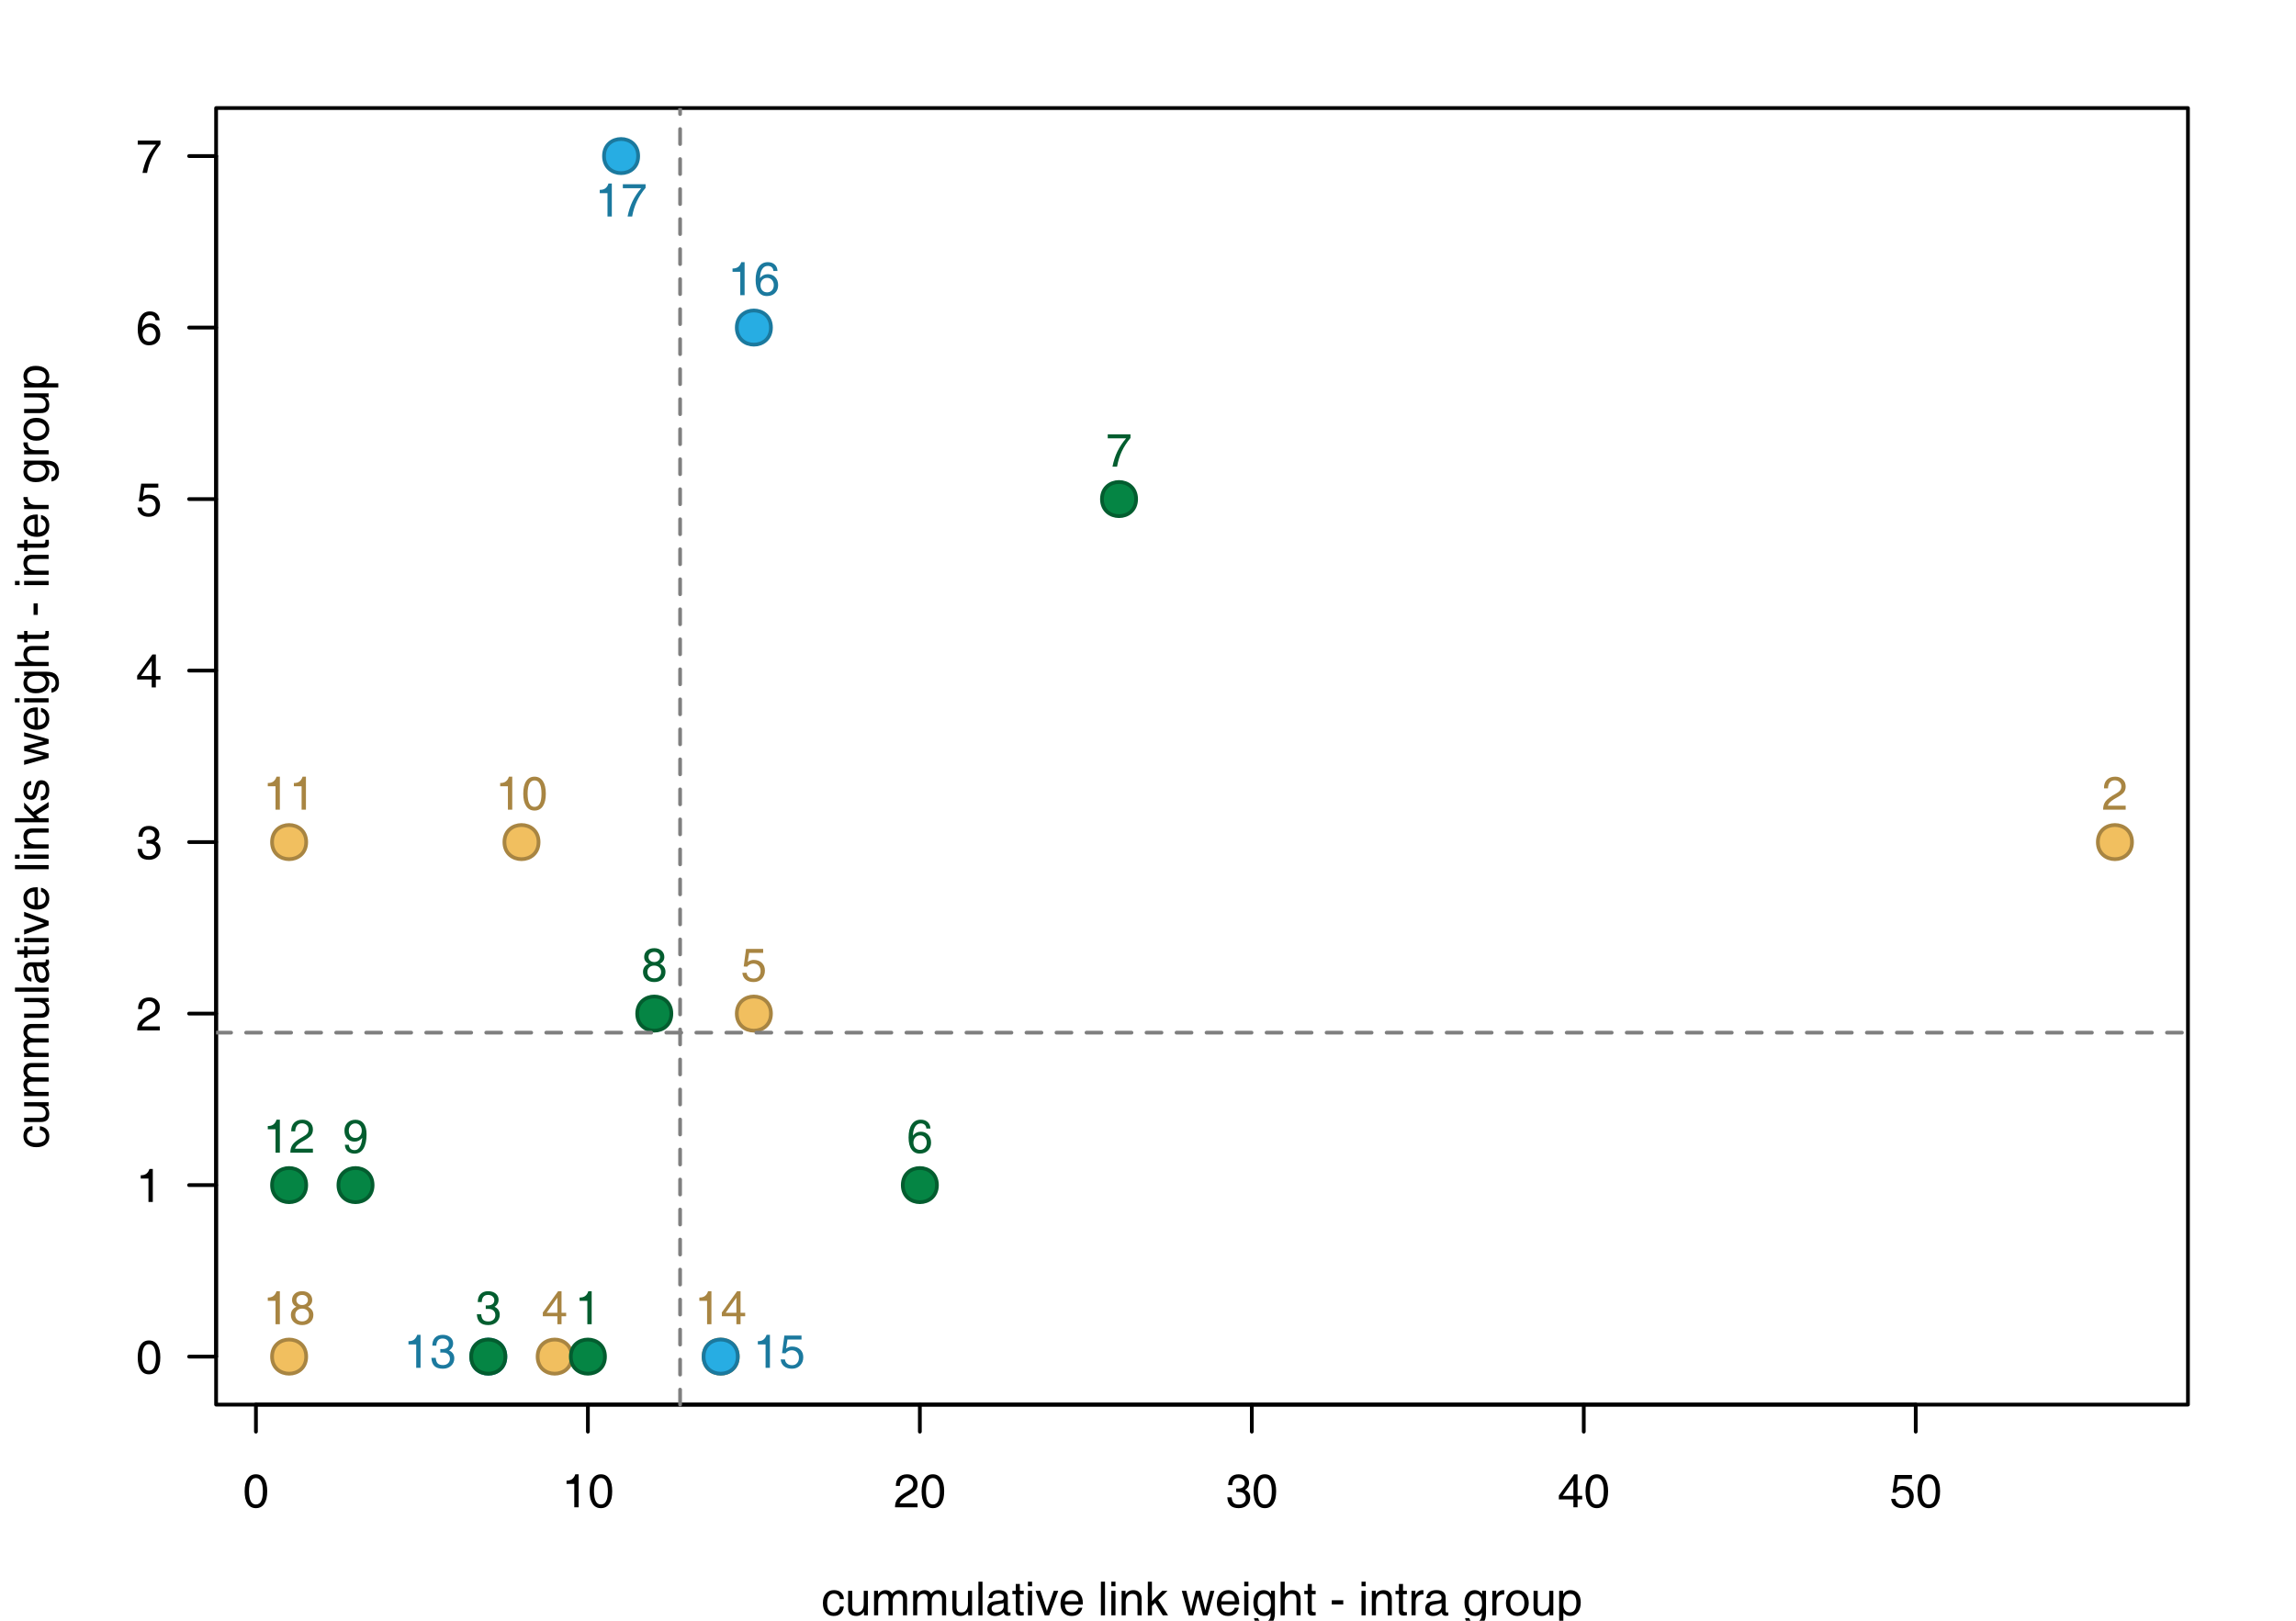 <?xml version="1.0" encoding="UTF-8"?>
<svg xmlns="http://www.w3.org/2000/svg" xmlns:xlink="http://www.w3.org/1999/xlink" width="612pt" height="432pt" viewBox="0 0 612 432" version="1.1">
<defs>
<g>
<symbol overflow="visible" id="glyph0-0">
<path style="stroke:none;" d="M 0 -7.781 L 3.469 -7.781 L 3.469 0 L 0 0 Z M 0.609 -7.172 L 0.609 -0.609 L 2.859 -0.609 L 2.859 -7.172 Z M 0.609 -7.172 "/>
</symbol>
<symbol overflow="visible" id="glyph0-1">
<path style="stroke:none;" d="M 3.469 0.234 C 2.508 0.234 1.77 -0.156 1.25 -0.938 C 0.727 -1.719 0.469 -2.828 0.469 -4.266 C 0.469 -5.711 0.727 -6.828 1.25 -7.609 C 1.77 -8.398 2.508 -8.797 3.469 -8.797 C 4.438 -8.797 5.18 -8.398 5.703 -7.609 C 6.223 -6.828 6.484 -5.711 6.484 -4.266 C 6.484 -2.828 6.223 -1.719 5.703 -0.938 C 5.18 -0.156 4.438 0.234 3.469 0.234 Z M 3.469 -0.75 C 4.094 -0.75 4.555 -1.039 4.859 -1.625 C 5.172 -2.219 5.328 -3.098 5.328 -4.266 C 5.328 -5.441 5.172 -6.32 4.859 -6.906 C 4.555 -7.5 4.094 -7.797 3.469 -7.797 C 2.852 -7.797 2.395 -7.5 2.094 -6.906 C 1.789 -6.32 1.633 -5.441 1.625 -4.266 C 1.633 -3.098 1.789 -2.219 2.094 -1.625 C 2.395 -1.039 2.852 -0.75 3.469 -0.75 Z M 3.469 -0.75 "/>
</symbol>
<symbol overflow="visible" id="glyph0-2">
<path style="stroke:none;" d="M 3.328 0 L 3.328 -6.234 L 1.266 -6.234 L 1.266 -7.109 C 1.867 -7.098 2.359 -7.227 2.734 -7.5 C 3.117 -7.781 3.406 -8.211 3.594 -8.797 L 4.484 -8.797 L 4.484 0 Z M 3.328 0 "/>
</symbol>
<symbol overflow="visible" id="glyph0-3">
<path style="stroke:none;" d="M 6.344 -6.203 C 6.344 -5.555 6.176 -5.023 5.844 -4.609 C 5.508 -4.191 4.883 -3.727 3.969 -3.219 C 2.977 -2.676 2.301 -2.18 1.938 -1.734 C 1.789 -1.535 1.664 -1.312 1.562 -1.062 L 6.344 -1.062 L 6.344 0 L 0.328 0 C 0.328 -0.926 0.555 -1.68 1.016 -2.266 C 1.473 -2.859 2.332 -3.5 3.594 -4.188 C 4.207 -4.531 4.625 -4.844 4.844 -5.125 C 5.07 -5.414 5.188 -5.785 5.188 -6.234 C 5.188 -6.703 5.02 -7.082 4.688 -7.375 C 4.352 -7.676 3.926 -7.828 3.406 -7.828 C 2.863 -7.828 2.438 -7.641 2.125 -7.266 C 1.812 -6.891 1.645 -6.363 1.625 -5.688 L 0.562 -5.688 C 0.539 -6.656 0.797 -7.414 1.328 -7.969 C 1.867 -8.52 2.613 -8.797 3.562 -8.797 C 4.375 -8.797 5.039 -8.551 5.562 -8.062 C 6.082 -7.582 6.344 -6.961 6.344 -6.203 Z M 6.344 -6.203 "/>
</symbol>
<symbol overflow="visible" id="glyph0-4">
<path style="stroke:none;" d="M 5.078 -6.406 C 5.078 -6.82 4.914 -7.16 4.594 -7.422 C 4.281 -7.68 3.879 -7.812 3.391 -7.812 C 2.867 -7.812 2.469 -7.648 2.188 -7.328 C 1.914 -7.016 1.766 -6.539 1.734 -5.906 L 0.672 -5.906 C 0.672 -6.82 0.91 -7.531 1.391 -8.031 C 1.879 -8.539 2.562 -8.797 3.438 -8.797 C 4.27 -8.797 4.941 -8.582 5.453 -8.156 C 5.961 -7.738 6.219 -7.191 6.219 -6.516 C 6.219 -5.836 5.961 -5.285 5.453 -4.859 C 5.359 -4.785 5.254 -4.711 5.141 -4.641 C 5.348 -4.547 5.535 -4.438 5.703 -4.312 C 6.254 -3.875 6.531 -3.289 6.531 -2.562 C 6.531 -1.738 6.242 -1.066 5.672 -0.547 C 5.098 -0.023 4.363 0.234 3.469 0.234 C 2.488 0.234 1.75 0 1.25 -0.469 C 0.75 -0.945 0.473 -1.676 0.422 -2.656 L 1.578 -2.656 C 1.641 -1.969 1.816 -1.473 2.109 -1.172 C 2.41 -0.879 2.879 -0.734 3.516 -0.734 C 4.055 -0.734 4.5 -0.891 4.844 -1.203 C 5.188 -1.516 5.359 -1.914 5.359 -2.406 C 5.359 -2.914 5.191 -3.32 4.859 -3.625 C 4.578 -3.883 4.211 -4.031 3.766 -4.062 C 3.555 -4.07 3.359 -4.078 3.172 -4.078 C 2.984 -4.078 2.859 -4.07 2.797 -4.062 L 2.797 -5.016 C 2.891 -5.004 3.031 -5 3.219 -5 C 3.406 -5 3.586 -5.008 3.766 -5.031 C 4.117 -5.07 4.406 -5.188 4.625 -5.375 C 4.926 -5.625 5.078 -5.969 5.078 -6.406 Z M 5.078 -6.406 "/>
</symbol>
<symbol overflow="visible" id="glyph0-5">
<path style="stroke:none;" d="M 4.188 -2.109 L 0.312 -2.109 L 0.312 -3.125 L 4.375 -8.781 L 5.297 -8.781 L 5.297 -3.047 L 6.531 -3.047 L 6.531 -2.109 L 5.297 -2.109 L 5.297 0 L 4.188 0 Z M 4.188 -3.047 L 4.188 -7.062 L 1.391 -3.125 L 1.328 -3.047 Z M 4.188 -3.047 "/>
</symbol>
<symbol overflow="visible" id="glyph0-6">
<path style="stroke:none;" d="M 6.422 -2.828 C 6.422 -1.93 6.141 -1.195 5.578 -0.625 C 5.016 -0.051 4.289 0.234 3.406 0.234 C 2.531 0.234 1.828 0.016 1.297 -0.422 C 0.766 -0.859 0.469 -1.461 0.406 -2.234 L 1.547 -2.234 C 1.609 -1.742 1.805 -1.363 2.141 -1.094 C 2.473 -0.832 2.91 -0.703 3.453 -0.703 C 3.984 -0.703 4.414 -0.883 4.75 -1.25 C 5.094 -1.625 5.266 -2.102 5.266 -2.688 C 5.266 -3.301 5.086 -3.785 4.734 -4.141 C 4.391 -4.504 3.914 -4.688 3.312 -4.688 C 2.988 -4.688 2.676 -4.609 2.375 -4.453 C 2.07 -4.297 1.844 -4.098 1.688 -3.859 L 0.766 -3.922 L 1.391 -8.609 L 5.953 -8.609 L 5.953 -7.547 L 2.219 -7.547 L 1.844 -5.141 L 1.875 -5.156 C 2.363 -5.5 2.875 -5.672 3.406 -5.672 C 4.332 -5.672 5.066 -5.41 5.609 -4.891 C 6.148 -4.379 6.422 -3.691 6.422 -2.828 Z M 6.422 -2.828 "/>
</symbol>
<symbol overflow="visible" id="glyph0-7">
<path style="stroke:none;" d="M 3.719 -8.797 C 4.488 -8.797 5.102 -8.582 5.562 -8.156 C 6.02 -7.738 6.266 -7.164 6.297 -6.438 L 5.219 -6.438 C 5.176 -6.875 5.023 -7.207 4.766 -7.438 C 4.504 -7.676 4.156 -7.797 3.719 -7.797 C 3.039 -7.797 2.52 -7.473 2.156 -6.828 C 1.832 -6.266 1.656 -5.504 1.625 -4.547 C 2.164 -5.242 2.863 -5.594 3.719 -5.594 C 4.539 -5.594 5.203 -5.32 5.703 -4.781 C 6.211 -4.25 6.469 -3.547 6.469 -2.672 C 6.469 -1.797 6.191 -1.094 5.641 -0.562 C 5.098 -0.031 4.375 0.234 3.469 0.234 C 2.508 0.234 1.77 -0.133 1.25 -0.875 C 0.727 -1.613 0.469 -2.672 0.469 -4.047 C 0.469 -5.566 0.754 -6.738 1.328 -7.562 C 1.891 -8.383 2.688 -8.797 3.719 -8.797 Z M 1.766 -2.672 C 1.766 -2.109 1.926 -1.645 2.25 -1.281 C 2.582 -0.926 3.008 -0.75 3.531 -0.75 C 4.051 -0.75 4.477 -0.926 4.812 -1.281 C 5.145 -1.645 5.312 -2.109 5.312 -2.672 C 5.312 -3.234 5.145 -3.695 4.812 -4.062 C 4.477 -4.426 4.051 -4.609 3.531 -4.609 C 3.008 -4.609 2.582 -4.426 2.25 -4.062 C 1.926 -3.695 1.766 -3.234 1.766 -2.672 Z M 1.766 -2.672 "/>
</symbol>
<symbol overflow="visible" id="glyph0-8">
<path style="stroke:none;" d="M 1.734 0 C 2.016 -1.469 2.457 -2.832 3.062 -4.094 C 3.656 -5.301 4.422 -6.453 5.359 -7.547 L 0.469 -7.547 L 0.469 -8.609 L 6.531 -8.609 L 6.531 -7.641 C 5.57 -6.504 4.801 -5.316 4.219 -4.078 C 3.633 -2.828 3.211 -1.469 2.953 0 Z M 1.734 0 "/>
</symbol>
<symbol overflow="visible" id="glyph0-9">
<path style="stroke:none;" d="M 5.969 -2.344 C 5.852 -1.52 5.562 -0.895 5.094 -0.469 C 4.625 -0.039 4 0.172 3.219 0.172 C 2.352 0.172 1.66 -0.133 1.141 -0.75 C 0.629 -1.375 0.375 -2.211 0.375 -3.266 C 0.375 -4.328 0.641 -5.164 1.172 -5.781 C 1.711 -6.406 2.43 -6.719 3.328 -6.719 C 4.117 -6.719 4.75 -6.504 5.219 -6.078 C 5.688 -5.648 5.938 -5.062 5.969 -4.312 L 4.906 -4.312 C 4.863 -4.781 4.703 -5.141 4.422 -5.391 C 4.141 -5.648 3.766 -5.781 3.297 -5.781 C 2.742 -5.781 2.305 -5.555 1.984 -5.109 C 1.672 -4.66 1.516 -4.047 1.516 -3.266 C 1.516 -2.441 1.66 -1.816 1.953 -1.391 C 2.254 -0.973 2.691 -0.766 3.266 -0.766 C 3.691 -0.766 4.047 -0.898 4.328 -1.172 C 4.617 -1.453 4.812 -1.844 4.906 -2.344 Z M 5.969 -2.344 "/>
</symbol>
<symbol overflow="visible" id="glyph0-10">
<path style="stroke:none;" d="M 1.953 -6.531 L 1.953 -2.312 C 1.953 -1.77 2.055 -1.375 2.266 -1.125 C 2.473 -0.883 2.816 -0.766 3.297 -0.766 C 3.828 -0.766 4.242 -0.969 4.547 -1.375 C 4.859 -1.789 5.016 -2.348 5.016 -3.047 L 5.016 -6.531 L 6.109 -6.531 L 6.109 0 L 5.078 0 L 5.078 -1 C 5.004 -0.875 4.922 -0.758 4.828 -0.656 C 4.359 -0.102 3.77 0.172 3.062 0.172 C 2.32 0.172 1.766 -0.008 1.391 -0.375 C 1.023 -0.75 0.844 -1.305 0.844 -2.047 L 0.844 -6.531 Z M 1.953 -6.531 "/>
</symbol>
<symbol overflow="visible" id="glyph0-11">
<path style="stroke:none;" d="M 0.812 0 L 0.812 -6.531 L 1.859 -6.531 L 1.859 -5.562 L 2.078 -5.859 C 2.566 -6.43 3.156 -6.719 3.844 -6.719 C 4.426 -6.719 4.895 -6.547 5.25 -6.203 C 5.395 -6.047 5.516 -5.867 5.609 -5.672 L 5.781 -5.906 C 6.25 -6.445 6.812 -6.719 7.469 -6.719 C 8.156 -6.719 8.68 -6.531 9.047 -6.156 C 9.422 -5.789 9.609 -5.266 9.609 -4.578 L 9.609 0 L 8.516 0 L 8.516 -4.219 C 8.516 -4.707 8.41 -5.078 8.203 -5.328 C 8.004 -5.586 7.707 -5.719 7.312 -5.719 C 6.844 -5.719 6.469 -5.531 6.188 -5.156 C 5.906 -4.789 5.766 -4.297 5.766 -3.672 L 5.766 0 L 4.656 0 L 4.656 -4.469 C 4.656 -4.875 4.562 -5.18 4.375 -5.391 C 4.195 -5.609 3.93 -5.719 3.578 -5.719 C 3.086 -5.719 2.688 -5.508 2.375 -5.094 C 2.062 -4.688 1.906 -4.156 1.906 -3.5 L 1.906 0 Z M 0.812 0 "/>
</symbol>
<symbol overflow="visible" id="glyph0-12">
<path style="stroke:none;" d="M 0.844 0 L 0.844 -8.969 L 1.938 -8.969 L 1.938 0 Z M 0.844 0 "/>
</symbol>
<symbol overflow="visible" id="glyph0-13">
<path style="stroke:none;" d="M 2.531 0.172 C 1.895 0.172 1.391 0.004 1.016 -0.328 C 0.641 -0.672 0.453 -1.133 0.453 -1.719 C 0.453 -2.301 0.625 -2.766 0.969 -3.109 C 1.32 -3.461 1.836 -3.68 2.516 -3.766 L 4.016 -3.953 C 4.141 -3.961 4.254 -3.984 4.359 -4.016 C 4.504 -4.055 4.613 -4.129 4.688 -4.234 C 4.77 -4.348 4.812 -4.488 4.812 -4.656 L 4.812 -4.703 C 4.812 -5.055 4.676 -5.332 4.406 -5.531 C 4.145 -5.727 3.781 -5.828 3.312 -5.828 C 2.852 -5.828 2.5 -5.719 2.25 -5.5 C 2 -5.289 1.844 -4.984 1.781 -4.578 L 0.781 -4.578 C 0.832 -5.285 1.082 -5.816 1.531 -6.172 C 1.977 -6.535 2.625 -6.719 3.469 -6.719 C 4.258 -6.719 4.863 -6.547 5.281 -6.203 C 5.695 -5.859 5.906 -5.359 5.906 -4.703 L 5.906 -1.109 C 5.906 -1.004 5.938 -0.914 6 -0.844 C 6.07 -0.781 6.164 -0.75 6.281 -0.75 C 6.312 -0.75 6.359 -0.754 6.422 -0.766 C 6.484 -0.773 6.551 -0.785 6.625 -0.797 L 6.625 0 C 6.52 0.039 6.406 0.07 6.281 0.094 C 6.164 0.113 6.07 0.125 6 0.125 C 5.582 0.125 5.281 0.008 5.094 -0.219 C 4.969 -0.363 4.879 -0.578 4.828 -0.859 C 4.742 -0.754 4.648 -0.656 4.547 -0.562 C 3.992 -0.07 3.32 0.172 2.531 0.172 Z M 4.812 -2.594 L 4.812 -3.297 C 4.602 -3.203 4.375 -3.133 4.125 -3.094 L 3.125 -2.953 C 2.594 -2.879 2.203 -2.754 1.953 -2.578 C 1.711 -2.398 1.594 -2.164 1.594 -1.875 C 1.594 -1.508 1.691 -1.227 1.891 -1.031 C 2.098 -0.832 2.383 -0.734 2.75 -0.734 C 3.32 -0.734 3.812 -0.891 4.219 -1.203 C 4.488 -1.422 4.664 -1.672 4.75 -1.953 C 4.77 -2.004 4.785 -2.086 4.797 -2.203 C 4.805 -2.316 4.812 -2.445 4.812 -2.594 Z M 4.812 -2.594 "/>
</symbol>
<symbol overflow="visible" id="glyph0-14">
<path style="stroke:none;" d="M 3.203 0 C 2.836 0.051 2.566 0.078 2.391 0.078 C 1.91 0.078 1.57 -0.023 1.375 -0.234 C 1.176 -0.453 1.078 -0.816 1.078 -1.328 L 1.078 -5.641 L 0.172 -5.641 L 0.172 -6.531 L 1.078 -6.531 L 1.078 -8.359 L 2.172 -8.359 L 2.172 -6.531 L 3.203 -6.531 L 3.203 -5.641 L 2.172 -5.641 L 2.172 -1.328 C 2.172 -1.18 2.227 -1.066 2.344 -0.984 C 2.469 -0.898 2.625 -0.859 2.812 -0.859 L 3.203 -0.859 Z M 3.203 0 "/>
</symbol>
<symbol overflow="visible" id="glyph0-15">
<path style="stroke:none;" d="M 0.844 0 L 0.844 -6.531 L 1.953 -6.531 L 1.953 0 Z M 0.844 -8.969 L 1.953 -8.969 L 1.953 -7.734 L 0.844 -7.734 Z M 0.844 -8.969 "/>
</symbol>
<symbol overflow="visible" id="glyph0-16">
<path style="stroke:none;" d="M 0.094 -6.531 L 1.375 -6.531 L 3.125 -1.188 L 4.938 -6.531 L 6.156 -6.531 L 3.719 0 L 2.547 0 Z M 0.094 -6.531 "/>
</symbol>
<symbol overflow="visible" id="glyph0-17">
<path style="stroke:none;" d="M 3.469 0.172 C 2.551 0.172 1.828 -0.117 1.297 -0.703 C 0.766 -1.285 0.5 -2.094 0.5 -3.125 C 0.5 -4.227 0.773 -5.102 1.328 -5.75 C 1.891 -6.395 2.645 -6.719 3.594 -6.719 C 4.445 -6.719 5.133 -6.398 5.656 -5.766 C 6.188 -5.141 6.453 -4.305 6.453 -3.266 L 6.438 -2.875 L 1.672 -2.875 C 1.711 -2.227 1.859 -1.734 2.109 -1.391 C 2.422 -0.973 2.91 -0.766 3.578 -0.766 C 3.992 -0.766 4.359 -0.883 4.672 -1.125 C 4.984 -1.363 5.176 -1.664 5.25 -2.031 L 6.328 -2.031 C 6.172 -1.312 5.848 -0.766 5.359 -0.391 C 4.867 -0.016 4.238 0.172 3.469 0.172 Z M 5.297 -3.766 C 5.266 -4.367 5.117 -4.844 4.859 -5.188 C 4.555 -5.562 4.117 -5.75 3.547 -5.75 C 2.961 -5.75 2.5 -5.531 2.156 -5.094 C 1.883 -4.758 1.723 -4.316 1.672 -3.766 Z M 5.297 -3.766 "/>
</symbol>
<symbol overflow="visible" id="glyph0-18">
<path style="stroke:none;" d=""/>
</symbol>
<symbol overflow="visible" id="glyph0-19">
<path style="stroke:none;" d="M 0.812 0 L 0.812 -6.531 L 1.859 -6.531 L 1.859 -5.562 L 2.094 -5.891 C 2.57 -6.441 3.172 -6.719 3.891 -6.719 C 4.609 -6.719 5.16 -6.52 5.547 -6.125 C 5.941 -5.738 6.141 -5.188 6.141 -4.469 L 6.141 0 L 5.047 0 L 5.047 -4.109 C 5.047 -4.68 4.93 -5.094 4.703 -5.344 C 4.484 -5.594 4.125 -5.719 3.625 -5.719 C 3.102 -5.719 2.688 -5.516 2.375 -5.109 C 2.062 -4.711 1.906 -4.176 1.906 -3.5 L 1.906 0 Z M 0.812 0 "/>
</symbol>
<symbol overflow="visible" id="glyph0-20">
<path style="stroke:none;" d="M 0.844 0 L 0.844 -8.969 L 1.938 -8.969 L 1.938 -3.797 L 4.688 -6.531 L 6.094 -6.531 L 3.609 -4.109 L 6.25 0 L 4.828 0 L 2.797 -3.328 L 1.938 -2.484 L 1.938 0 Z M 0.844 0 "/>
</symbol>
<symbol overflow="visible" id="glyph0-21">
<path style="stroke:none;" d="M 2.031 0 L 0.172 -6.531 L 1.391 -6.531 L 2.641 -1.328 L 3.906 -6.531 L 5.141 -6.531 L 6.453 -1.297 L 7.766 -6.531 L 8.859 -6.531 L 7.016 0 L 5.828 0 L 4.484 -5.109 L 3.203 0 Z M 2.031 0 "/>
</symbol>
<symbol overflow="visible" id="glyph0-22">
<path style="stroke:none;" d="M 3.203 1.844 C 3.836 1.844 4.316 1.645 4.641 1.25 C 4.973 0.852 5.141 0.273 5.141 -0.484 L 5.141 -0.703 L 5.141 -0.688 C 4.68 -0.113 4.086 0.172 3.359 0.172 C 2.484 0.172 1.785 -0.148 1.266 -0.797 C 0.754 -1.453 0.5 -2.336 0.5 -3.453 C 0.5 -4.43 0.754 -5.219 1.266 -5.812 C 1.773 -6.414 2.441 -6.719 3.266 -6.719 C 4.047 -6.719 4.664 -6.379 5.125 -5.703 L 5.203 -5.594 L 5.203 -6.531 L 6.234 -6.531 L 6.234 -0.484 C 6.234 0.617 5.984 1.438 5.484 1.969 C 4.992 2.5 4.238 2.766 3.219 2.766 C 2.477 2.766 1.891 2.594 1.453 2.25 C 1.023 1.906 0.766 1.406 0.672 0.75 L 1.797 0.75 C 1.859 1.102 2.008 1.375 2.25 1.562 C 2.5 1.75 2.816 1.844 3.203 1.844 Z M 3.422 -5.719 C 2.805 -5.719 2.352 -5.52 2.062 -5.125 C 1.781 -4.738 1.641 -4.125 1.641 -3.281 C 1.641 -2.477 1.789 -1.859 2.094 -1.422 C 2.406 -0.992 2.848 -0.781 3.422 -0.781 C 3.953 -0.781 4.379 -0.977 4.703 -1.375 C 5.023 -1.77 5.188 -2.297 5.188 -2.953 C 5.188 -3.879 5.039 -4.57 4.75 -5.031 C 4.457 -5.488 4.016 -5.719 3.422 -5.719 Z M 3.422 -5.719 "/>
</symbol>
<symbol overflow="visible" id="glyph0-23">
<path style="stroke:none;" d="M 0.812 0 L 0.812 -8.969 L 1.906 -8.969 L 1.906 -5.641 L 2.094 -5.891 C 2.57 -6.441 3.172 -6.719 3.891 -6.719 C 4.609 -6.719 5.16 -6.52 5.547 -6.125 C 5.941 -5.738 6.141 -5.188 6.141 -4.469 L 6.141 0 L 5.047 0 L 5.047 -4.203 C 5.047 -4.742 4.941 -5.129 4.734 -5.359 C 4.523 -5.598 4.188 -5.719 3.719 -5.719 C 3.164 -5.719 2.723 -5.516 2.391 -5.109 C 2.066 -4.711 1.906 -4.176 1.906 -3.5 L 1.906 0 Z M 0.812 0 "/>
</symbol>
<symbol overflow="visible" id="glyph0-24">
<path style="stroke:none;" d="M 0.547 -4.016 L 3.609 -4.016 L 3.609 -2.891 L 0.547 -2.891 Z M 0.547 -4.016 "/>
</symbol>
<symbol overflow="visible" id="glyph0-25">
<path style="stroke:none;" d="M 0.969 0 L 0.969 -6.531 L 2.016 -6.531 L 2.016 -5.406 C 2.109 -5.582 2.207 -5.742 2.312 -5.891 C 2.727 -6.441 3.238 -6.719 3.844 -6.719 C 3.938 -6.719 4.039 -6.703 4.156 -6.672 L 4.156 -5.547 L 3.922 -5.547 C 3.328 -5.547 2.867 -5.367 2.547 -5.016 C 2.223 -4.66 2.062 -4.156 2.062 -3.5 L 2.062 0 Z M 0.969 0 "/>
</symbol>
<symbol overflow="visible" id="glyph0-26">
<path style="stroke:none;" d="M 3.469 0.172 C 2.57 0.172 1.844 -0.145 1.281 -0.781 C 0.719 -1.414 0.438 -2.242 0.438 -3.266 C 0.438 -4.305 0.719 -5.141 1.281 -5.766 C 1.844 -6.398 2.57 -6.719 3.469 -6.719 C 4.383 -6.719 5.117 -6.398 5.672 -5.766 C 6.234 -5.141 6.516 -4.305 6.516 -3.266 C 6.516 -2.242 6.234 -1.414 5.672 -0.781 C 5.117 -0.145 4.383 0.172 3.469 0.172 Z M 3.469 -0.766 C 4.051 -0.766 4.508 -0.988 4.844 -1.438 C 5.188 -1.895 5.359 -2.504 5.359 -3.266 C 5.359 -4.035 5.188 -4.645 4.844 -5.094 C 4.508 -5.551 4.051 -5.781 3.469 -5.781 C 2.895 -5.781 2.438 -5.551 2.094 -5.094 C 1.758 -4.645 1.594 -4.035 1.594 -3.266 C 1.594 -2.504 1.758 -1.895 2.094 -1.438 C 2.438 -0.988 2.895 -0.766 3.469 -0.766 Z M 3.469 -0.766 "/>
</symbol>
<symbol overflow="visible" id="glyph0-27">
<path style="stroke:none;" d="M 0.719 -6.531 L 1.766 -6.531 L 1.766 -5.609 L 1.828 -5.688 C 2.297 -6.375 2.914 -6.719 3.688 -6.719 C 4.539 -6.719 5.219 -6.426 5.719 -5.844 C 6.219 -5.258 6.469 -4.461 6.469 -3.453 C 6.469 -2.328 6.211 -1.441 5.703 -0.797 C 5.203 -0.148 4.508 0.172 3.625 0.172 C 2.883 0.172 2.297 -0.109 1.859 -0.672 L 1.828 -0.719 L 1.828 2.578 L 0.719 2.578 Z M 3.562 -0.781 C 4.133 -0.781 4.566 -0.992 4.859 -1.422 C 5.16 -1.859 5.312 -2.492 5.312 -3.328 C 5.312 -4.141 5.172 -4.738 4.891 -5.125 C 4.609 -5.52 4.172 -5.719 3.578 -5.719 C 2.961 -5.719 2.516 -5.492 2.234 -5.047 C 1.961 -4.609 1.828 -3.91 1.828 -2.953 C 1.828 -2.254 1.977 -1.719 2.281 -1.344 C 2.582 -0.969 3.008 -0.781 3.562 -0.781 Z M 3.562 -0.781 "/>
</symbol>
<symbol overflow="visible" id="glyph0-28">
<path style="stroke:none;" d="M 5 -4.656 C 5.227 -4.551 5.441 -4.414 5.641 -4.25 C 6.191 -3.812 6.469 -3.227 6.469 -2.5 C 6.469 -1.676 6.191 -1.016 5.641 -0.516 C 5.086 -0.016 4.363 0.234 3.469 0.234 C 2.57 0.234 1.848 -0.016 1.297 -0.516 C 0.742 -1.016 0.469 -1.676 0.469 -2.5 C 0.469 -3.227 0.742 -3.816 1.297 -4.266 C 1.492 -4.422 1.707 -4.547 1.938 -4.641 C 1.789 -4.723 1.648 -4.812 1.516 -4.906 C 1.023 -5.289 0.781 -5.797 0.781 -6.422 C 0.781 -7.129 1.023 -7.703 1.516 -8.141 C 2.016 -8.578 2.664 -8.797 3.469 -8.797 C 4.27 -8.797 4.914 -8.578 5.406 -8.141 C 5.906 -7.703 6.156 -7.129 6.156 -6.422 C 6.156 -5.797 5.906 -5.289 5.406 -4.906 C 5.281 -4.812 5.145 -4.727 5 -4.656 Z M 3.469 -5.109 C 3.914 -5.109 4.281 -5.234 4.562 -5.484 C 4.852 -5.734 5 -6.055 5 -6.453 C 5 -6.848 4.852 -7.172 4.562 -7.422 C 4.281 -7.672 3.914 -7.797 3.469 -7.797 C 3.02 -7.797 2.648 -7.672 2.359 -7.422 C 2.078 -7.172 1.938 -6.848 1.938 -6.453 C 1.938 -6.055 2.082 -5.734 2.375 -5.484 C 2.656 -5.234 3.02 -5.109 3.469 -5.109 Z M 3.469 -4.156 C 2.926 -4.156 2.484 -3.992 2.141 -3.672 C 1.805 -3.359 1.641 -2.953 1.641 -2.453 C 1.641 -1.953 1.805 -1.539 2.141 -1.219 C 2.484 -0.906 2.926 -0.75 3.469 -0.75 C 4 -0.75 4.438 -0.906 4.781 -1.219 C 5.125 -1.539 5.297 -1.953 5.297 -2.453 C 5.297 -2.953 5.125 -3.363 4.781 -3.688 C 4.438 -4 4 -4.156 3.469 -4.156 Z M 3.469 -4.156 "/>
</symbol>
<symbol overflow="visible" id="glyph0-29">
<path style="stroke:none;" d="M 3.234 0.25 C 2.461 0.25 1.844 0.039 1.375 -0.375 C 0.914 -0.789 0.672 -1.367 0.641 -2.109 L 1.703 -2.109 C 1.742 -1.648 1.895 -1.297 2.156 -1.047 C 2.426 -0.805 2.785 -0.688 3.234 -0.688 C 3.898 -0.688 4.41 -1.055 4.766 -1.797 C 5.023 -2.348 5.195 -3.07 5.281 -3.969 C 4.727 -3.289 4.047 -2.953 3.234 -2.953 C 2.422 -2.953 1.766 -3.219 1.266 -3.75 C 0.773 -4.289 0.531 -5 0.531 -5.875 C 0.531 -6.75 0.801 -7.453 1.344 -7.984 C 1.883 -8.516 2.598 -8.781 3.484 -8.781 C 4.422 -8.781 5.145 -8.445 5.656 -7.781 C 6.164 -7.113 6.422 -6.16 6.422 -4.922 C 6.422 -3.266 6.145 -1.988 5.594 -1.094 C 5.039 -0.195 4.254 0.25 3.234 0.25 Z M 5.141 -5.875 C 5.141 -6.438 4.977 -6.895 4.656 -7.25 C 4.344 -7.613 3.93 -7.797 3.422 -7.797 C 2.91 -7.797 2.492 -7.613 2.172 -7.25 C 1.848 -6.895 1.688 -6.438 1.688 -5.875 C 1.688 -5.301 1.848 -4.832 2.172 -4.469 C 2.492 -4.113 2.91 -3.938 3.422 -3.938 C 3.93 -3.938 4.344 -4.117 4.656 -4.484 C 4.977 -4.836 5.141 -5.301 5.141 -5.875 Z M 5.141 -5.875 "/>
</symbol>
<symbol overflow="visible" id="glyph1-0">
<path style="stroke:none;" d="M -7.781 0 L -7.781 -3.469 L 0 -3.469 L 0 0 Z M -7.172 -0.609 L -0.609 -0.609 L -0.609 -2.859 L -7.172 -2.859 Z M -7.172 -0.609 "/>
</symbol>
<symbol overflow="visible" id="glyph1-1">
<path style="stroke:none;" d="M -2.344 -5.969 C -1.52 -5.852 -0.895 -5.562 -0.469 -5.094 C -0.039 -4.625 0.172 -4 0.172 -3.219 C 0.172 -2.352 -0.133 -1.66 -0.75 -1.141 C -1.375 -0.629 -2.211 -0.375 -3.266 -0.375 C -4.328 -0.375 -5.164 -0.641 -5.781 -1.172 C -6.406 -1.711 -6.719 -2.43 -6.719 -3.328 C -6.719 -4.117 -6.504 -4.75 -6.078 -5.219 C -5.648 -5.688 -5.062 -5.938 -4.312 -5.969 L -4.312 -4.906 C -4.781 -4.863 -5.141 -4.703 -5.391 -4.422 C -5.648 -4.141 -5.781 -3.766 -5.781 -3.297 C -5.781 -2.742 -5.555 -2.305 -5.109 -1.984 C -4.66 -1.672 -4.047 -1.516 -3.266 -1.516 C -2.441 -1.516 -1.816 -1.66 -1.391 -1.953 C -0.973 -2.254 -0.766 -2.691 -0.766 -3.266 C -0.766 -3.691 -0.898 -4.047 -1.172 -4.328 C -1.453 -4.617 -1.844 -4.812 -2.344 -4.906 Z M -2.344 -5.969 "/>
</symbol>
<symbol overflow="visible" id="glyph1-2">
<path style="stroke:none;" d="M -6.531 -1.953 L -2.312 -1.953 C -1.77 -1.953 -1.375 -2.055 -1.125 -2.266 C -0.883 -2.473 -0.766 -2.816 -0.766 -3.297 C -0.766 -3.828 -0.969 -4.242 -1.375 -4.547 C -1.789 -4.859 -2.348 -5.016 -3.047 -5.016 L -6.531 -5.016 L -6.531 -6.109 L 0 -6.109 L 0 -5.078 L -1 -5.078 C -0.875 -5.004 -0.758 -4.922 -0.656 -4.828 C -0.102 -4.359 0.172 -3.77 0.172 -3.062 C 0.172 -2.32 -0.008 -1.766 -0.375 -1.391 C -0.75 -1.023 -1.305 -0.844 -2.047 -0.844 L -6.531 -0.844 Z M -6.531 -1.953 "/>
</symbol>
<symbol overflow="visible" id="glyph1-3">
<path style="stroke:none;" d="M 0 -0.812 L -6.531 -0.812 L -6.531 -1.859 L -5.562 -1.859 L -5.859 -2.078 C -6.43 -2.566 -6.719 -3.156 -6.719 -3.844 C -6.719 -4.426 -6.547 -4.895 -6.203 -5.25 C -6.047 -5.395 -5.867 -5.516 -5.672 -5.609 L -5.906 -5.781 C -6.445 -6.25 -6.719 -6.812 -6.719 -7.469 C -6.719 -8.156 -6.531 -8.68 -6.156 -9.047 C -5.789 -9.422 -5.266 -9.609 -4.578 -9.609 L 0 -9.609 L 0 -8.516 L -4.219 -8.516 C -4.707 -8.516 -5.078 -8.41 -5.328 -8.203 C -5.586 -8.004 -5.719 -7.707 -5.719 -7.312 C -5.719 -6.844 -5.531 -6.469 -5.156 -6.188 C -4.789 -5.906 -4.297 -5.766 -3.672 -5.766 L 0 -5.766 L 0 -4.656 L -4.469 -4.656 C -4.875 -4.656 -5.18 -4.562 -5.391 -4.375 C -5.609 -4.195 -5.719 -3.93 -5.719 -3.578 C -5.719 -3.086 -5.508 -2.688 -5.094 -2.375 C -4.688 -2.062 -4.156 -1.906 -3.5 -1.906 L 0 -1.906 Z M 0 -0.812 "/>
</symbol>
<symbol overflow="visible" id="glyph1-4">
<path style="stroke:none;" d="M 0 -0.844 L -8.969 -0.844 L -8.969 -1.938 L 0 -1.938 Z M 0 -0.844 "/>
</symbol>
<symbol overflow="visible" id="glyph1-5">
<path style="stroke:none;" d="M 0.172 -2.531 C 0.172 -1.895 0.004 -1.391 -0.328 -1.016 C -0.672 -0.641 -1.133 -0.453 -1.719 -0.453 C -2.301 -0.453 -2.766 -0.625 -3.109 -0.969 C -3.461 -1.32 -3.68 -1.836 -3.766 -2.516 L -3.953 -4.016 C -3.961 -4.141 -3.984 -4.254 -4.016 -4.359 C -4.055 -4.504 -4.129 -4.613 -4.234 -4.688 C -4.348 -4.77 -4.488 -4.812 -4.656 -4.812 L -4.703 -4.812 C -5.055 -4.812 -5.332 -4.676 -5.531 -4.406 C -5.727 -4.145 -5.828 -3.781 -5.828 -3.312 C -5.828 -2.852 -5.719 -2.5 -5.5 -2.25 C -5.289 -2 -4.984 -1.844 -4.578 -1.781 L -4.578 -0.781 C -5.285 -0.832 -5.816 -1.082 -6.172 -1.531 C -6.535 -1.977 -6.719 -2.625 -6.719 -3.469 C -6.719 -4.258 -6.547 -4.863 -6.203 -5.281 C -5.859 -5.695 -5.359 -5.906 -4.703 -5.906 L -1.109 -5.906 C -1.004 -5.906 -0.914 -5.938 -0.844 -6 C -0.781 -6.07 -0.75 -6.164 -0.75 -6.281 C -0.75 -6.312 -0.754 -6.359 -0.766 -6.422 C -0.773 -6.484 -0.785 -6.551 -0.797 -6.625 L 0 -6.625 C 0.039 -6.52 0.07 -6.406 0.094 -6.281 C 0.113 -6.164 0.125 -6.07 0.125 -6 C 0.125 -5.582 0.008 -5.281 -0.219 -5.094 C -0.363 -4.969 -0.578 -4.879 -0.859 -4.828 C -0.754 -4.742 -0.656 -4.648 -0.562 -4.547 C -0.07 -3.992 0.172 -3.32 0.172 -2.531 Z M -2.594 -4.812 L -3.297 -4.812 C -3.203 -4.602 -3.133 -4.375 -3.094 -4.125 L -2.953 -3.125 C -2.879 -2.594 -2.754 -2.203 -2.578 -1.953 C -2.398 -1.711 -2.164 -1.594 -1.875 -1.594 C -1.508 -1.594 -1.227 -1.691 -1.031 -1.891 C -0.832 -2.098 -0.734 -2.383 -0.734 -2.75 C -0.734 -3.32 -0.891 -3.812 -1.203 -4.219 C -1.422 -4.488 -1.672 -4.664 -1.953 -4.75 C -2.004 -4.77 -2.086 -4.785 -2.203 -4.797 C -2.316 -4.805 -2.445 -4.812 -2.594 -4.812 Z M -2.594 -4.812 "/>
</symbol>
<symbol overflow="visible" id="glyph1-6">
<path style="stroke:none;" d="M 0 -3.203 C 0.051 -2.836 0.078 -2.566 0.078 -2.391 C 0.078 -1.91 -0.023 -1.57 -0.234 -1.375 C -0.453 -1.176 -0.816 -1.078 -1.328 -1.078 L -5.641 -1.078 L -5.641 -0.172 L -6.531 -0.172 L -6.531 -1.078 L -8.359 -1.078 L -8.359 -2.172 L -6.531 -2.172 L -6.531 -3.203 L -5.641 -3.203 L -5.641 -2.172 L -1.328 -2.172 C -1.18 -2.172 -1.066 -2.227 -0.984 -2.344 C -0.898 -2.469 -0.859 -2.625 -0.859 -2.812 L -0.859 -3.203 Z M 0 -3.203 "/>
</symbol>
<symbol overflow="visible" id="glyph1-7">
<path style="stroke:none;" d="M 0 -0.844 L -6.531 -0.844 L -6.531 -1.953 L 0 -1.953 Z M -8.969 -0.844 L -8.969 -1.953 L -7.734 -1.953 L -7.734 -0.844 Z M -8.969 -0.844 "/>
</symbol>
<symbol overflow="visible" id="glyph1-8">
<path style="stroke:none;" d="M -6.531 -0.094 L -6.531 -1.375 L -1.188 -3.125 L -6.531 -4.938 L -6.531 -6.156 L 0 -3.719 L 0 -2.547 Z M -6.531 -0.094 "/>
</symbol>
<symbol overflow="visible" id="glyph1-9">
<path style="stroke:none;" d="M 0.172 -3.469 C 0.172 -2.551 -0.117 -1.828 -0.703 -1.297 C -1.285 -0.766 -2.094 -0.5 -3.125 -0.5 C -4.227 -0.5 -5.102 -0.773 -5.75 -1.328 C -6.395 -1.891 -6.719 -2.645 -6.719 -3.594 C -6.719 -4.445 -6.398 -5.133 -5.766 -5.656 C -5.141 -6.188 -4.305 -6.453 -3.266 -6.453 L -2.875 -6.438 L -2.875 -1.672 C -2.227 -1.711 -1.734 -1.859 -1.391 -2.109 C -0.973 -2.422 -0.766 -2.91 -0.766 -3.578 C -0.766 -3.992 -0.883 -4.359 -1.125 -4.672 C -1.363 -4.984 -1.664 -5.176 -2.031 -5.25 L -2.031 -6.328 C -1.312 -6.172 -0.766 -5.848 -0.391 -5.359 C -0.016 -4.867 0.172 -4.238 0.172 -3.469 Z M -3.766 -5.297 C -4.367 -5.266 -4.844 -5.117 -5.188 -4.859 C -5.562 -4.555 -5.75 -4.117 -5.75 -3.547 C -5.75 -2.961 -5.531 -2.5 -5.094 -2.156 C -4.758 -1.883 -4.316 -1.723 -3.766 -1.672 Z M -3.766 -5.297 "/>
</symbol>
<symbol overflow="visible" id="glyph1-10">
<path style="stroke:none;" d=""/>
</symbol>
<symbol overflow="visible" id="glyph1-11">
<path style="stroke:none;" d="M 0 -0.812 L -6.531 -0.812 L -6.531 -1.859 L -5.562 -1.859 L -5.891 -2.094 C -6.441 -2.57 -6.719 -3.172 -6.719 -3.891 C -6.719 -4.609 -6.52 -5.16 -6.125 -5.547 C -5.738 -5.941 -5.188 -6.141 -4.469 -6.141 L 0 -6.141 L 0 -5.047 L -4.109 -5.047 C -4.68 -5.047 -5.094 -4.93 -5.344 -4.703 C -5.594 -4.484 -5.719 -4.125 -5.719 -3.625 C -5.719 -3.102 -5.516 -2.688 -5.109 -2.375 C -4.711 -2.062 -4.176 -1.906 -3.5 -1.906 L 0 -1.906 Z M 0 -0.812 "/>
</symbol>
<symbol overflow="visible" id="glyph1-12">
<path style="stroke:none;" d="M 0 -0.844 L -8.969 -0.844 L -8.969 -1.938 L -3.797 -1.938 L -6.531 -4.688 L -6.531 -6.094 L -4.109 -3.609 L 0 -6.25 L 0 -4.828 L -3.328 -2.797 L -2.484 -1.938 L 0 -1.938 Z M 0 -0.844 "/>
</symbol>
<symbol overflow="visible" id="glyph1-13">
<path style="stroke:none;" d="M -4.641 -4.547 C -5.004 -4.516 -5.285 -4.367 -5.484 -4.109 C -5.68 -3.848 -5.781 -3.492 -5.781 -3.047 C -5.781 -2.598 -5.695 -2.254 -5.531 -2.016 C -5.375 -1.773 -5.145 -1.656 -4.844 -1.656 C -4.613 -1.656 -4.441 -1.738 -4.328 -1.906 C -4.203 -2.07 -4.082 -2.406 -3.969 -2.906 L -3.703 -4.031 C -3.547 -4.664 -3.332 -5.117 -3.062 -5.391 C -2.789 -5.66 -2.41 -5.797 -1.922 -5.797 C -1.273 -5.797 -0.766 -5.562 -0.391 -5.094 C -0.016 -4.633 0.172 -4.004 0.172 -3.203 C 0.172 -2.285 -0.008 -1.598 -0.375 -1.141 C -0.738 -0.691 -1.312 -0.445 -2.094 -0.406 L -2.094 -1.453 C -1.625 -1.504 -1.285 -1.664 -1.078 -1.938 C -0.867 -2.219 -0.766 -2.641 -0.766 -3.203 C -0.766 -3.703 -0.859 -4.078 -1.047 -4.328 C -1.234 -4.586 -1.508 -4.719 -1.875 -4.719 C -2.094 -4.719 -2.266 -4.633 -2.391 -4.469 C -2.504 -4.301 -2.617 -3.961 -2.734 -3.453 L -3.016 -2.312 C -3.16 -1.695 -3.363 -1.258 -3.625 -1 C -3.883 -0.738 -4.25 -0.609 -4.719 -0.609 C -5.332 -0.609 -5.816 -0.828 -6.172 -1.266 C -6.535 -1.703 -6.719 -2.297 -6.719 -3.047 C -6.719 -3.805 -6.531 -4.41 -6.156 -4.859 C -5.789 -5.316 -5.285 -5.555 -4.641 -5.578 Z M -4.641 -4.547 "/>
</symbol>
<symbol overflow="visible" id="glyph1-14">
<path style="stroke:none;" d="M 0 -2.031 L -6.531 -0.172 L -6.531 -1.391 L -1.328 -2.641 L -6.531 -3.906 L -6.531 -5.141 L -1.297 -6.453 L -6.531 -7.766 L -6.531 -8.859 L 0 -7.016 L 0 -5.828 L -5.109 -4.484 L 0 -3.203 Z M 0 -2.031 "/>
</symbol>
<symbol overflow="visible" id="glyph1-15">
<path style="stroke:none;" d="M 1.844 -3.203 C 1.844 -3.836 1.645 -4.316 1.25 -4.641 C 0.852 -4.973 0.273 -5.141 -0.484 -5.141 L -0.703 -5.141 L -0.688 -5.141 C -0.113 -4.68 0.172 -4.086 0.172 -3.359 C 0.172 -2.484 -0.148 -1.785 -0.797 -1.266 C -1.453 -0.754 -2.336 -0.5 -3.453 -0.5 C -4.43 -0.5 -5.219 -0.754 -5.812 -1.266 C -6.414 -1.773 -6.719 -2.441 -6.719 -3.266 C -6.719 -4.047 -6.379 -4.664 -5.703 -5.125 L -5.594 -5.203 L -6.531 -5.203 L -6.531 -6.234 L -0.484 -6.234 C 0.617 -6.234 1.438 -5.984 1.969 -5.484 C 2.5 -4.992 2.766 -4.238 2.766 -3.219 C 2.766 -2.477 2.594 -1.891 2.25 -1.453 C 1.906 -1.023 1.406 -0.766 0.75 -0.672 L 0.75 -1.797 C 1.102 -1.859 1.375 -2.008 1.562 -2.25 C 1.75 -2.5 1.844 -2.816 1.844 -3.203 Z M -5.719 -3.422 C -5.719 -2.805 -5.52 -2.352 -5.125 -2.062 C -4.738 -1.781 -4.125 -1.641 -3.281 -1.641 C -2.477 -1.641 -1.859 -1.789 -1.422 -2.094 C -0.992 -2.406 -0.781 -2.848 -0.781 -3.422 C -0.781 -3.953 -0.977 -4.379 -1.375 -4.703 C -1.77 -5.023 -2.297 -5.188 -2.953 -5.188 C -3.879 -5.188 -4.57 -5.039 -5.031 -4.75 C -5.488 -4.457 -5.719 -4.016 -5.719 -3.422 Z M -5.719 -3.422 "/>
</symbol>
<symbol overflow="visible" id="glyph1-16">
<path style="stroke:none;" d="M 0 -0.812 L -8.969 -0.812 L -8.969 -1.906 L -5.641 -1.906 L -5.891 -2.094 C -6.441 -2.57 -6.719 -3.172 -6.719 -3.891 C -6.719 -4.609 -6.52 -5.16 -6.125 -5.547 C -5.738 -5.941 -5.188 -6.141 -4.469 -6.141 L 0 -6.141 L 0 -5.047 L -4.203 -5.047 C -4.742 -5.047 -5.129 -4.941 -5.359 -4.734 C -5.598 -4.523 -5.719 -4.188 -5.719 -3.719 C -5.719 -3.164 -5.516 -2.723 -5.109 -2.391 C -4.711 -2.066 -4.176 -1.906 -3.5 -1.906 L 0 -1.906 Z M 0 -0.812 "/>
</symbol>
<symbol overflow="visible" id="glyph1-17">
<path style="stroke:none;" d="M -4.016 -0.547 L -4.016 -3.609 L -2.891 -3.609 L -2.891 -0.547 Z M -4.016 -0.547 "/>
</symbol>
<symbol overflow="visible" id="glyph1-18">
<path style="stroke:none;" d="M 0 -0.969 L -6.531 -0.969 L -6.531 -2.016 L -5.406 -2.016 C -5.582 -2.109 -5.742 -2.207 -5.891 -2.312 C -6.441 -2.727 -6.719 -3.238 -6.719 -3.844 C -6.719 -3.938 -6.703 -4.039 -6.672 -4.156 L -5.547 -4.156 L -5.547 -3.922 C -5.547 -3.328 -5.367 -2.867 -5.016 -2.547 C -4.66 -2.223 -4.156 -2.062 -3.5 -2.062 L 0 -2.062 Z M 0 -0.969 "/>
</symbol>
<symbol overflow="visible" id="glyph1-19">
<path style="stroke:none;" d="M 0.172 -3.469 C 0.172 -2.57 -0.145 -1.844 -0.781 -1.281 C -1.414 -0.719 -2.242 -0.438 -3.266 -0.438 C -4.305 -0.438 -5.141 -0.719 -5.766 -1.281 C -6.398 -1.844 -6.719 -2.57 -6.719 -3.469 C -6.719 -4.383 -6.398 -5.117 -5.766 -5.672 C -5.141 -6.234 -4.305 -6.516 -3.266 -6.516 C -2.242 -6.516 -1.414 -6.234 -0.781 -5.672 C -0.145 -5.117 0.172 -4.383 0.172 -3.469 Z M -0.766 -3.469 C -0.766 -4.051 -0.988 -4.508 -1.438 -4.844 C -1.895 -5.188 -2.504 -5.359 -3.266 -5.359 C -4.035 -5.359 -4.645 -5.188 -5.094 -4.844 C -5.551 -4.508 -5.781 -4.051 -5.781 -3.469 C -5.781 -2.895 -5.551 -2.438 -5.094 -2.094 C -4.645 -1.758 -4.035 -1.594 -3.266 -1.594 C -2.504 -1.594 -1.895 -1.758 -1.438 -2.094 C -0.988 -2.438 -0.766 -2.895 -0.766 -3.469 Z M -0.766 -3.469 "/>
</symbol>
<symbol overflow="visible" id="glyph1-20">
<path style="stroke:none;" d="M -6.531 -0.719 L -6.531 -1.766 L -5.609 -1.766 L -5.688 -1.828 C -6.375 -2.297 -6.719 -2.914 -6.719 -3.688 C -6.719 -4.539 -6.426 -5.219 -5.844 -5.719 C -5.258 -6.219 -4.461 -6.469 -3.453 -6.469 C -2.328 -6.469 -1.441 -6.211 -0.797 -5.703 C -0.148 -5.203 0.172 -4.508 0.172 -3.625 C 0.172 -2.883 -0.109 -2.297 -0.672 -1.859 L -0.719 -1.828 L 2.578 -1.828 L 2.578 -0.719 Z M -0.781 -3.562 C -0.781 -4.133 -0.992 -4.566 -1.422 -4.859 C -1.859 -5.16 -2.492 -5.312 -3.328 -5.312 C -4.141 -5.312 -4.738 -5.172 -5.125 -4.891 C -5.52 -4.609 -5.719 -4.172 -5.719 -3.578 C -5.719 -2.961 -5.492 -2.516 -5.047 -2.234 C -4.609 -1.961 -3.91 -1.828 -2.953 -1.828 C -2.254 -1.828 -1.719 -1.977 -1.344 -2.281 C -0.969 -2.582 -0.781 -3.008 -0.781 -3.562 Z M -0.781 -3.562 "/>
</symbol>
</g>
<clipPath id="clip1">
  <path d="M 57.602 274 L 584 274 L 584 276 L 57.602 276 Z M 57.602 274 "/>
</clipPath>
<clipPath id="clip2">
  <path d="M 180 28.801 L 182 28.801 L 182 375 L 180 375 Z M 180 28.801 "/>
</clipPath>
</defs>
<g id="surface613">
<path style="fill-rule:nonzero;fill:rgb(1.961%,52.157%,26.667%);fill-opacity:1;stroke-width:1;stroke-linecap:round;stroke-linejoin:round;stroke:rgb(1.176%,36.471%,18.431%);stroke-opacity:1;stroke-miterlimit:10;" d="M 81.617 315.887 C 81.617 321.953 72.516 321.953 72.516 315.887 C 72.516 309.82 81.617 309.82 81.617 315.887 "/>
<path style="fill-rule:nonzero;fill:rgb(94.51%,74.902%,37.255%);fill-opacity:1;stroke-width:1;stroke-linecap:round;stroke-linejoin:round;stroke:rgb(65.882%,52.157%,25.882%);stroke-opacity:1;stroke-miterlimit:10;" d="M 568.285 224.457 C 568.285 230.523 559.184 230.523 559.184 224.457 C 559.184 218.391 568.285 218.391 568.285 224.457 "/>
<path style="fill-rule:nonzero;fill:rgb(94.51%,74.902%,37.255%);fill-opacity:1;stroke-width:1;stroke-linecap:round;stroke-linejoin:round;stroke:rgb(65.882%,52.157%,25.882%);stroke-opacity:1;stroke-miterlimit:10;" d="M 81.617 224.457 C 81.617 230.523 72.516 230.523 72.516 224.457 C 72.516 218.391 81.617 218.391 81.617 224.457 "/>
<path style="fill-rule:nonzero;fill:rgb(94.51%,74.902%,37.255%);fill-opacity:1;stroke-width:1;stroke-linecap:round;stroke-linejoin:round;stroke:rgb(65.882%,52.157%,25.882%);stroke-opacity:1;stroke-miterlimit:10;" d="M 143.555 224.457 C 143.555 230.523 134.457 230.523 134.457 224.457 C 134.457 218.391 143.555 218.391 143.555 224.457 "/>
<path style="fill-rule:nonzero;fill:rgb(94.51%,74.902%,37.255%);fill-opacity:1;stroke-width:1;stroke-linecap:round;stroke-linejoin:round;stroke:rgb(65.882%,52.157%,25.882%);stroke-opacity:1;stroke-miterlimit:10;" d="M 196.648 361.602 C 196.648 367.668 187.547 367.668 187.547 361.602 C 187.547 355.535 196.648 355.535 196.648 361.602 "/>
<path style="fill-rule:nonzero;fill:rgb(94.51%,74.902%,37.255%);fill-opacity:1;stroke-width:1;stroke-linecap:round;stroke-linejoin:round;stroke:rgb(65.882%,52.157%,25.882%);stroke-opacity:1;stroke-miterlimit:10;" d="M 81.617 361.602 C 81.617 367.668 72.516 367.668 72.516 361.602 C 72.516 355.535 81.617 355.535 81.617 361.602 "/>
<path style="fill-rule:nonzero;fill:rgb(94.51%,74.902%,37.255%);fill-opacity:1;stroke-width:1;stroke-linecap:round;stroke-linejoin:round;stroke:rgb(65.882%,52.157%,25.882%);stroke-opacity:1;stroke-miterlimit:10;" d="M 205.496 270.172 C 205.496 276.238 196.395 276.238 196.395 270.172 C 196.395 264.105 205.496 264.105 205.496 270.172 "/>
<path style="fill-rule:nonzero;fill:rgb(94.51%,74.902%,37.255%);fill-opacity:1;stroke-width:1;stroke-linecap:round;stroke-linejoin:round;stroke:rgb(65.882%,52.157%,25.882%);stroke-opacity:1;stroke-miterlimit:10;" d="M 152.406 361.602 C 152.406 367.668 143.305 367.668 143.305 361.602 C 143.305 355.535 152.406 355.535 152.406 361.602 "/>
<path style="fill-rule:nonzero;fill:rgb(15.294%,67.843%,89.02%);fill-opacity:1;stroke-width:1;stroke-linecap:round;stroke-linejoin:round;stroke:rgb(10.588%,47.451%,61.961%);stroke-opacity:1;stroke-miterlimit:10;" d="M 205.496 87.312 C 205.496 93.383 196.395 93.383 196.395 87.312 C 196.395 81.246 205.496 81.246 205.496 87.312 "/>
<path style="fill-rule:nonzero;fill:rgb(15.294%,67.843%,89.02%);fill-opacity:1;stroke-width:1;stroke-linecap:round;stroke-linejoin:round;stroke:rgb(10.588%,47.451%,61.961%);stroke-opacity:1;stroke-miterlimit:10;" d="M 134.707 361.602 C 134.707 367.668 125.609 367.668 125.609 361.602 C 125.609 355.535 134.707 355.535 134.707 361.602 "/>
<path style="fill-rule:nonzero;fill:rgb(15.294%,67.843%,89.02%);fill-opacity:1;stroke-width:1;stroke-linecap:round;stroke-linejoin:round;stroke:rgb(10.588%,47.451%,61.961%);stroke-opacity:1;stroke-miterlimit:10;" d="M 196.648 361.602 C 196.648 367.668 187.547 367.668 187.547 361.602 C 187.547 355.535 196.648 355.535 196.648 361.602 "/>
<path style="fill-rule:nonzero;fill:rgb(15.294%,67.843%,89.02%);fill-opacity:1;stroke-width:1;stroke-linecap:round;stroke-linejoin:round;stroke:rgb(10.588%,47.451%,61.961%);stroke-opacity:1;stroke-miterlimit:10;" d="M 170.102 41.602 C 170.102 47.668 161 47.668 161 41.602 C 161 35.535 170.102 35.535 170.102 41.602 "/>
<path style="fill-rule:nonzero;fill:rgb(1.961%,52.157%,26.667%);fill-opacity:1;stroke-width:1;stroke-linecap:round;stroke-linejoin:round;stroke:rgb(1.176%,36.471%,18.431%);stroke-opacity:1;stroke-miterlimit:10;" d="M 161.254 361.602 C 161.254 367.668 152.152 367.668 152.152 361.602 C 152.152 355.535 161.254 355.535 161.254 361.602 "/>
<path style="fill-rule:nonzero;fill:rgb(1.961%,52.157%,26.667%);fill-opacity:1;stroke-width:1;stroke-linecap:round;stroke-linejoin:round;stroke:rgb(1.176%,36.471%,18.431%);stroke-opacity:1;stroke-miterlimit:10;" d="M 99.312 315.887 C 99.312 321.953 90.215 321.953 90.215 315.887 C 90.215 309.82 99.312 309.82 99.312 315.887 "/>
<path style="fill-rule:nonzero;fill:rgb(1.961%,52.157%,26.667%);fill-opacity:1;stroke-width:1;stroke-linecap:round;stroke-linejoin:round;stroke:rgb(1.176%,36.471%,18.431%);stroke-opacity:1;stroke-miterlimit:10;" d="M 178.949 270.172 C 178.949 276.238 169.852 276.238 169.852 270.172 C 169.852 264.105 178.949 264.105 178.949 270.172 "/>
<path style="fill-rule:nonzero;fill:rgb(1.961%,52.157%,26.667%);fill-opacity:1;stroke-width:1;stroke-linecap:round;stroke-linejoin:round;stroke:rgb(1.176%,36.471%,18.431%);stroke-opacity:1;stroke-miterlimit:10;" d="M 302.828 133.027 C 302.828 139.094 293.73 139.094 293.73 133.027 C 293.73 126.961 302.828 126.961 302.828 133.027 "/>
<path style="fill-rule:nonzero;fill:rgb(1.961%,52.157%,26.667%);fill-opacity:1;stroke-width:1;stroke-linecap:round;stroke-linejoin:round;stroke:rgb(1.176%,36.471%,18.431%);stroke-opacity:1;stroke-miterlimit:10;" d="M 134.707 361.602 C 134.707 367.668 125.609 367.668 125.609 361.602 C 125.609 355.535 134.707 355.535 134.707 361.602 "/>
<path style="fill-rule:nonzero;fill:rgb(1.961%,52.157%,26.667%);fill-opacity:1;stroke-width:1;stroke-linecap:round;stroke-linejoin:round;stroke:rgb(1.176%,36.471%,18.431%);stroke-opacity:1;stroke-miterlimit:10;" d="M 249.738 315.887 C 249.738 321.953 240.637 321.953 240.637 315.887 C 240.637 309.82 249.738 309.82 249.738 315.887 "/>
<path style="fill:none;stroke-width:1;stroke-linecap:round;stroke-linejoin:round;stroke:rgb(0%,0%,0%);stroke-opacity:1;stroke-miterlimit:10;" d="M 68.219 374.398 L 510.641 374.398 "/>
<path style="fill:none;stroke-width:1;stroke-linecap:round;stroke-linejoin:round;stroke:rgb(0%,0%,0%);stroke-opacity:1;stroke-miterlimit:10;" d="M 68.219 374.398 L 68.219 381.602 "/>
<path style="fill:none;stroke-width:1;stroke-linecap:round;stroke-linejoin:round;stroke:rgb(0%,0%,0%);stroke-opacity:1;stroke-miterlimit:10;" d="M 156.703 374.398 L 156.703 381.602 "/>
<path style="fill:none;stroke-width:1;stroke-linecap:round;stroke-linejoin:round;stroke:rgb(0%,0%,0%);stroke-opacity:1;stroke-miterlimit:10;" d="M 245.188 374.398 L 245.188 381.602 "/>
<path style="fill:none;stroke-width:1;stroke-linecap:round;stroke-linejoin:round;stroke:rgb(0%,0%,0%);stroke-opacity:1;stroke-miterlimit:10;" d="M 333.672 374.398 L 333.672 381.602 "/>
<path style="fill:none;stroke-width:1;stroke-linecap:round;stroke-linejoin:round;stroke:rgb(0%,0%,0%);stroke-opacity:1;stroke-miterlimit:10;" d="M 422.156 374.398 L 422.156 381.602 "/>
<path style="fill:none;stroke-width:1;stroke-linecap:round;stroke-linejoin:round;stroke:rgb(0%,0%,0%);stroke-opacity:1;stroke-miterlimit:10;" d="M 510.641 374.398 L 510.641 381.602 "/>
<g style="fill:rgb(0%,0%,0%);fill-opacity:1;">
  <use xlink:href="#glyph0-1" x="64.742" y="401.762"/>
</g>
<g style="fill:rgb(0%,0%,0%);fill-opacity:1;">
  <use xlink:href="#glyph0-2" x="149.75" y="401.762"/>
  <use xlink:href="#glyph0-1" x="156.702" y="401.762"/>
</g>
<g style="fill:rgb(0%,0%,0%);fill-opacity:1;">
  <use xlink:href="#glyph0-3" x="238.234" y="401.762"/>
  <use xlink:href="#glyph0-1" x="245.186" y="401.762"/>
</g>
<g style="fill:rgb(0%,0%,0%);fill-opacity:1;">
  <use xlink:href="#glyph0-4" x="326.719" y="401.762"/>
  <use xlink:href="#glyph0-1" x="333.671" y="401.762"/>
</g>
<g style="fill:rgb(0%,0%,0%);fill-opacity:1;">
  <use xlink:href="#glyph0-5" x="415.203" y="401.762"/>
  <use xlink:href="#glyph0-1" x="422.155" y="401.762"/>
</g>
<g style="fill:rgb(0%,0%,0%);fill-opacity:1;">
  <use xlink:href="#glyph0-6" x="503.688" y="401.762"/>
  <use xlink:href="#glyph0-1" x="510.639" y="401.762"/>
</g>
<path style="fill:none;stroke-width:1;stroke-linecap:round;stroke-linejoin:round;stroke:rgb(0%,0%,0%);stroke-opacity:1;stroke-miterlimit:10;" d="M 57.602 361.602 L 57.602 41.602 "/>
<path style="fill:none;stroke-width:1;stroke-linecap:round;stroke-linejoin:round;stroke:rgb(0%,0%,0%);stroke-opacity:1;stroke-miterlimit:10;" d="M 57.602 361.602 L 50.398 361.602 "/>
<path style="fill:none;stroke-width:1;stroke-linecap:round;stroke-linejoin:round;stroke:rgb(0%,0%,0%);stroke-opacity:1;stroke-miterlimit:10;" d="M 57.602 315.887 L 50.398 315.887 "/>
<path style="fill:none;stroke-width:1;stroke-linecap:round;stroke-linejoin:round;stroke:rgb(0%,0%,0%);stroke-opacity:1;stroke-miterlimit:10;" d="M 57.602 270.172 L 50.398 270.172 "/>
<path style="fill:none;stroke-width:1;stroke-linecap:round;stroke-linejoin:round;stroke:rgb(0%,0%,0%);stroke-opacity:1;stroke-miterlimit:10;" d="M 57.602 224.457 L 50.398 224.457 "/>
<path style="fill:none;stroke-width:1;stroke-linecap:round;stroke-linejoin:round;stroke:rgb(0%,0%,0%);stroke-opacity:1;stroke-miterlimit:10;" d="M 57.602 178.742 L 50.398 178.742 "/>
<path style="fill:none;stroke-width:1;stroke-linecap:round;stroke-linejoin:round;stroke:rgb(0%,0%,0%);stroke-opacity:1;stroke-miterlimit:10;" d="M 57.602 133.027 L 50.398 133.027 "/>
<path style="fill:none;stroke-width:1;stroke-linecap:round;stroke-linejoin:round;stroke:rgb(0%,0%,0%);stroke-opacity:1;stroke-miterlimit:10;" d="M 57.602 87.312 L 50.398 87.312 "/>
<path style="fill:none;stroke-width:1;stroke-linecap:round;stroke-linejoin:round;stroke:rgb(0%,0%,0%);stroke-opacity:1;stroke-miterlimit:10;" d="M 57.602 41.602 L 50.398 41.602 "/>
<g style="fill:rgb(0%,0%,0%);fill-opacity:1;">
  <use xlink:href="#glyph0-1" x="36.246" y="366.086"/>
</g>
<g style="fill:rgb(0%,0%,0%);fill-opacity:1;">
  <use xlink:href="#glyph0-2" x="36.246" y="320.371"/>
</g>
<g style="fill:rgb(0%,0%,0%);fill-opacity:1;">
  <use xlink:href="#glyph0-3" x="36.246" y="274.656"/>
</g>
<g style="fill:rgb(0%,0%,0%);fill-opacity:1;">
  <use xlink:href="#glyph0-4" x="36.246" y="228.941"/>
</g>
<g style="fill:rgb(0%,0%,0%);fill-opacity:1;">
  <use xlink:href="#glyph0-5" x="36.246" y="183.23"/>
</g>
<g style="fill:rgb(0%,0%,0%);fill-opacity:1;">
  <use xlink:href="#glyph0-6" x="36.246" y="137.516"/>
</g>
<g style="fill:rgb(0%,0%,0%);fill-opacity:1;">
  <use xlink:href="#glyph0-7" x="36.246" y="91.801"/>
</g>
<g style="fill:rgb(0%,0%,0%);fill-opacity:1;">
  <use xlink:href="#glyph0-8" x="36.246" y="46.086"/>
</g>
<path style="fill:none;stroke-width:1;stroke-linecap:round;stroke-linejoin:round;stroke:rgb(0%,0%,0%);stroke-opacity:1;stroke-miterlimit:10;" d="M 57.602 374.398 L 583.199 374.398 L 583.199 28.801 L 57.602 28.801 L 57.602 374.398 "/>
<g style="fill:rgb(0%,0%,0%);fill-opacity:1;">
  <use xlink:href="#glyph0-9" x="218.969" y="430.559"/>
  <use xlink:href="#glyph0-10" x="225.219" y="430.559"/>
  <use xlink:href="#glyph0-11" x="232.171" y="430.559"/>
  <use xlink:href="#glyph0-11" x="242.583" y="430.559"/>
  <use xlink:href="#glyph0-10" x="252.996" y="430.559"/>
  <use xlink:href="#glyph0-12" x="259.948" y="430.559"/>
  <use xlink:href="#glyph0-13" x="262.725" y="430.559"/>
  <use xlink:href="#glyph0-14" x="269.677" y="430.559"/>
  <use xlink:href="#glyph0-15" x="273.15" y="430.559"/>
  <use xlink:href="#glyph0-16" x="275.927" y="430.559"/>
  <use xlink:href="#glyph0-17" x="282.177" y="430.559"/>
  <use xlink:href="#glyph0-18" x="289.129" y="430.559"/>
  <use xlink:href="#glyph0-12" x="292.602" y="430.559"/>
  <use xlink:href="#glyph0-15" x="295.379" y="430.559"/>
  <use xlink:href="#glyph0-19" x="298.156" y="430.559"/>
  <use xlink:href="#glyph0-20" x="305.108" y="430.559"/>
  <use xlink:href="#glyph0-18" x="311.358" y="430.559"/>
  <use xlink:href="#glyph0-21" x="314.831" y="430.559"/>
  <use xlink:href="#glyph0-17" x="323.858" y="430.559"/>
  <use xlink:href="#glyph0-15" x="330.81" y="430.559"/>
  <use xlink:href="#glyph0-22" x="333.587" y="430.559"/>
  <use xlink:href="#glyph0-23" x="340.539" y="430.559"/>
  <use xlink:href="#glyph0-14" x="347.49" y="430.559"/>
  <use xlink:href="#glyph0-18" x="350.963" y="430.559"/>
  <use xlink:href="#glyph0-24" x="354.436" y="430.559"/>
  <use xlink:href="#glyph0-18" x="358.599" y="430.559"/>
  <use xlink:href="#glyph0-15" x="362.072" y="430.559"/>
  <use xlink:href="#glyph0-19" x="364.849" y="430.559"/>
  <use xlink:href="#glyph0-14" x="371.801" y="430.559"/>
  <use xlink:href="#glyph0-25" x="375.274" y="430.559"/>
  <use xlink:href="#glyph0-13" x="379.436" y="430.559"/>
  <use xlink:href="#glyph0-18" x="386.388" y="430.559"/>
  <use xlink:href="#glyph0-22" x="389.861" y="430.559"/>
  <use xlink:href="#glyph0-25" x="396.813" y="430.559"/>
  <use xlink:href="#glyph0-26" x="400.976" y="430.559"/>
  <use xlink:href="#glyph0-10" x="407.927" y="430.559"/>
  <use xlink:href="#glyph0-27" x="414.879" y="430.559"/>
</g>
<g style="fill:rgb(0%,0%,0%);fill-opacity:1;">
  <use xlink:href="#glyph1-1" x="12.961" y="306.156"/>
  <use xlink:href="#glyph1-2" x="12.961" y="299.906"/>
  <use xlink:href="#glyph1-3" x="12.961" y="292.954"/>
  <use xlink:href="#glyph1-3" x="12.961" y="282.542"/>
  <use xlink:href="#glyph1-2" x="12.961" y="272.129"/>
  <use xlink:href="#glyph1-4" x="12.961" y="265.177"/>
  <use xlink:href="#glyph1-5" x="12.961" y="262.4"/>
  <use xlink:href="#glyph1-6" x="12.961" y="255.448"/>
  <use xlink:href="#glyph1-7" x="12.961" y="251.975"/>
  <use xlink:href="#glyph1-8" x="12.961" y="249.198"/>
  <use xlink:href="#glyph1-9" x="12.961" y="242.948"/>
  <use xlink:href="#glyph1-10" x="12.961" y="235.996"/>
  <use xlink:href="#glyph1-4" x="12.961" y="232.523"/>
  <use xlink:href="#glyph1-7" x="12.961" y="229.746"/>
  <use xlink:href="#glyph1-11" x="12.961" y="226.969"/>
  <use xlink:href="#glyph1-12" x="12.961" y="220.017"/>
  <use xlink:href="#glyph1-13" x="12.961" y="213.767"/>
  <use xlink:href="#glyph1-10" x="12.961" y="207.517"/>
  <use xlink:href="#glyph1-14" x="12.961" y="204.044"/>
  <use xlink:href="#glyph1-9" x="12.961" y="195.017"/>
  <use xlink:href="#glyph1-7" x="12.961" y="188.065"/>
  <use xlink:href="#glyph1-15" x="12.961" y="185.288"/>
  <use xlink:href="#glyph1-16" x="12.961" y="178.336"/>
  <use xlink:href="#glyph1-6" x="12.961" y="171.385"/>
  <use xlink:href="#glyph1-10" x="12.961" y="167.912"/>
  <use xlink:href="#glyph1-17" x="12.961" y="164.439"/>
  <use xlink:href="#glyph1-10" x="12.961" y="160.276"/>
  <use xlink:href="#glyph1-7" x="12.961" y="156.803"/>
  <use xlink:href="#glyph1-11" x="12.961" y="154.026"/>
  <use xlink:href="#glyph1-6" x="12.961" y="147.074"/>
  <use xlink:href="#glyph1-9" x="12.961" y="143.601"/>
  <use xlink:href="#glyph1-18" x="12.961" y="136.649"/>
  <use xlink:href="#glyph1-10" x="12.961" y="132.487"/>
  <use xlink:href="#glyph1-15" x="12.961" y="129.014"/>
  <use xlink:href="#glyph1-18" x="12.961" y="122.062"/>
  <use xlink:href="#glyph1-19" x="12.961" y="117.899"/>
  <use xlink:href="#glyph1-2" x="12.961" y="110.948"/>
  <use xlink:href="#glyph1-20" x="12.961" y="103.996"/>
</g>
<g clip-path="url(#clip1)" clip-rule="nonzero">
<path style="fill:none;stroke-width:1;stroke-linecap:round;stroke-linejoin:round;stroke:rgb(49.804%,49.804%,49.804%);stroke-opacity:1;stroke-dasharray:4,4;stroke-miterlimit:10;" d="M 57.602 275.25 L 583.199 275.25 "/>
</g>
<g clip-path="url(#clip2)" clip-rule="nonzero">
<path style="fill:none;stroke-width:1;stroke-linecap:round;stroke-linejoin:round;stroke:rgb(49.804%,49.804%,49.804%);stroke-opacity:1;stroke-dasharray:4,4;stroke-miterlimit:10;" d="M 181.281 374.398 L 181.281 28.801 "/>
</g>
<g style="fill:rgb(1.176%,36.471%,18.431%);fill-opacity:1;">
  <use xlink:href="#glyph0-2" x="70.113" y="307.246"/>
  <use xlink:href="#glyph0-3" x="77.065" y="307.246"/>
</g>
<g style="fill:rgb(65.882%,52.157%,25.882%);fill-opacity:1;">
  <use xlink:href="#glyph0-3" x="560.258" y="215.816"/>
</g>
<g style="fill:rgb(65.882%,52.157%,25.882%);fill-opacity:1;">
  <use xlink:href="#glyph0-2" x="70.113" y="215.816"/>
  <use xlink:href="#glyph0-2" x="77.065" y="215.816"/>
</g>
<g style="fill:rgb(65.882%,52.157%,25.882%);fill-opacity:1;">
  <use xlink:href="#glyph0-2" x="132.055" y="215.816"/>
  <use xlink:href="#glyph0-1" x="139.007" y="215.816"/>
</g>
<g style="fill:rgb(65.882%,52.157%,25.882%);fill-opacity:1;">
  <use xlink:href="#glyph0-2" x="185.145" y="352.961"/>
  <use xlink:href="#glyph0-5" x="192.096" y="352.961"/>
</g>
<g style="fill:rgb(65.882%,52.157%,25.882%);fill-opacity:1;">
  <use xlink:href="#glyph0-2" x="70.113" y="352.961"/>
  <use xlink:href="#glyph0-28" x="77.065" y="352.961"/>
</g>
<g style="fill:rgb(65.882%,52.157%,25.882%);fill-opacity:1;">
  <use xlink:href="#glyph0-6" x="197.469" y="261.531"/>
</g>
<g style="fill:rgb(65.882%,52.157%,25.882%);fill-opacity:1;">
  <use xlink:href="#glyph0-5" x="144.379" y="352.961"/>
</g>
<g style="fill:rgb(10.588%,47.451%,61.961%);fill-opacity:1;">
  <use xlink:href="#glyph0-2" x="193.992" y="78.676"/>
  <use xlink:href="#glyph0-7" x="200.944" y="78.676"/>
</g>
<g style="fill:rgb(10.588%,47.451%,61.961%);fill-opacity:1;">
  <use xlink:href="#glyph0-2" x="107.613" y="364.59"/>
  <use xlink:href="#glyph0-4" x="114.565" y="364.59"/>
</g>
<g style="fill:rgb(10.588%,47.451%,61.961%);fill-opacity:1;">
  <use xlink:href="#glyph0-2" x="200.738" y="364.59"/>
  <use xlink:href="#glyph0-6" x="207.69" y="364.59"/>
</g>
<g style="fill:rgb(10.588%,47.451%,61.961%);fill-opacity:1;">
  <use xlink:href="#glyph0-2" x="158.598" y="57.715"/>
  <use xlink:href="#glyph0-8" x="165.55" y="57.715"/>
</g>
<g style="fill:rgb(1.176%,36.471%,18.431%);fill-opacity:1;">
  <use xlink:href="#glyph0-2" x="153.227" y="352.961"/>
</g>
<g style="fill:rgb(1.176%,36.471%,18.431%);fill-opacity:1;">
  <use xlink:href="#glyph0-29" x="91.285" y="307.246"/>
</g>
<g style="fill:rgb(1.176%,36.471%,18.431%);fill-opacity:1;">
  <use xlink:href="#glyph0-28" x="170.922" y="261.531"/>
</g>
<g style="fill:rgb(1.176%,36.471%,18.431%);fill-opacity:1;">
  <use xlink:href="#glyph0-8" x="294.801" y="124.387"/>
</g>
<g style="fill:rgb(1.176%,36.471%,18.431%);fill-opacity:1;">
  <use xlink:href="#glyph0-4" x="126.68" y="352.961"/>
</g>
<g style="fill:rgb(1.176%,36.471%,18.431%);fill-opacity:1;">
  <use xlink:href="#glyph0-7" x="241.711" y="307.246"/>
</g>
</g>
</svg>
